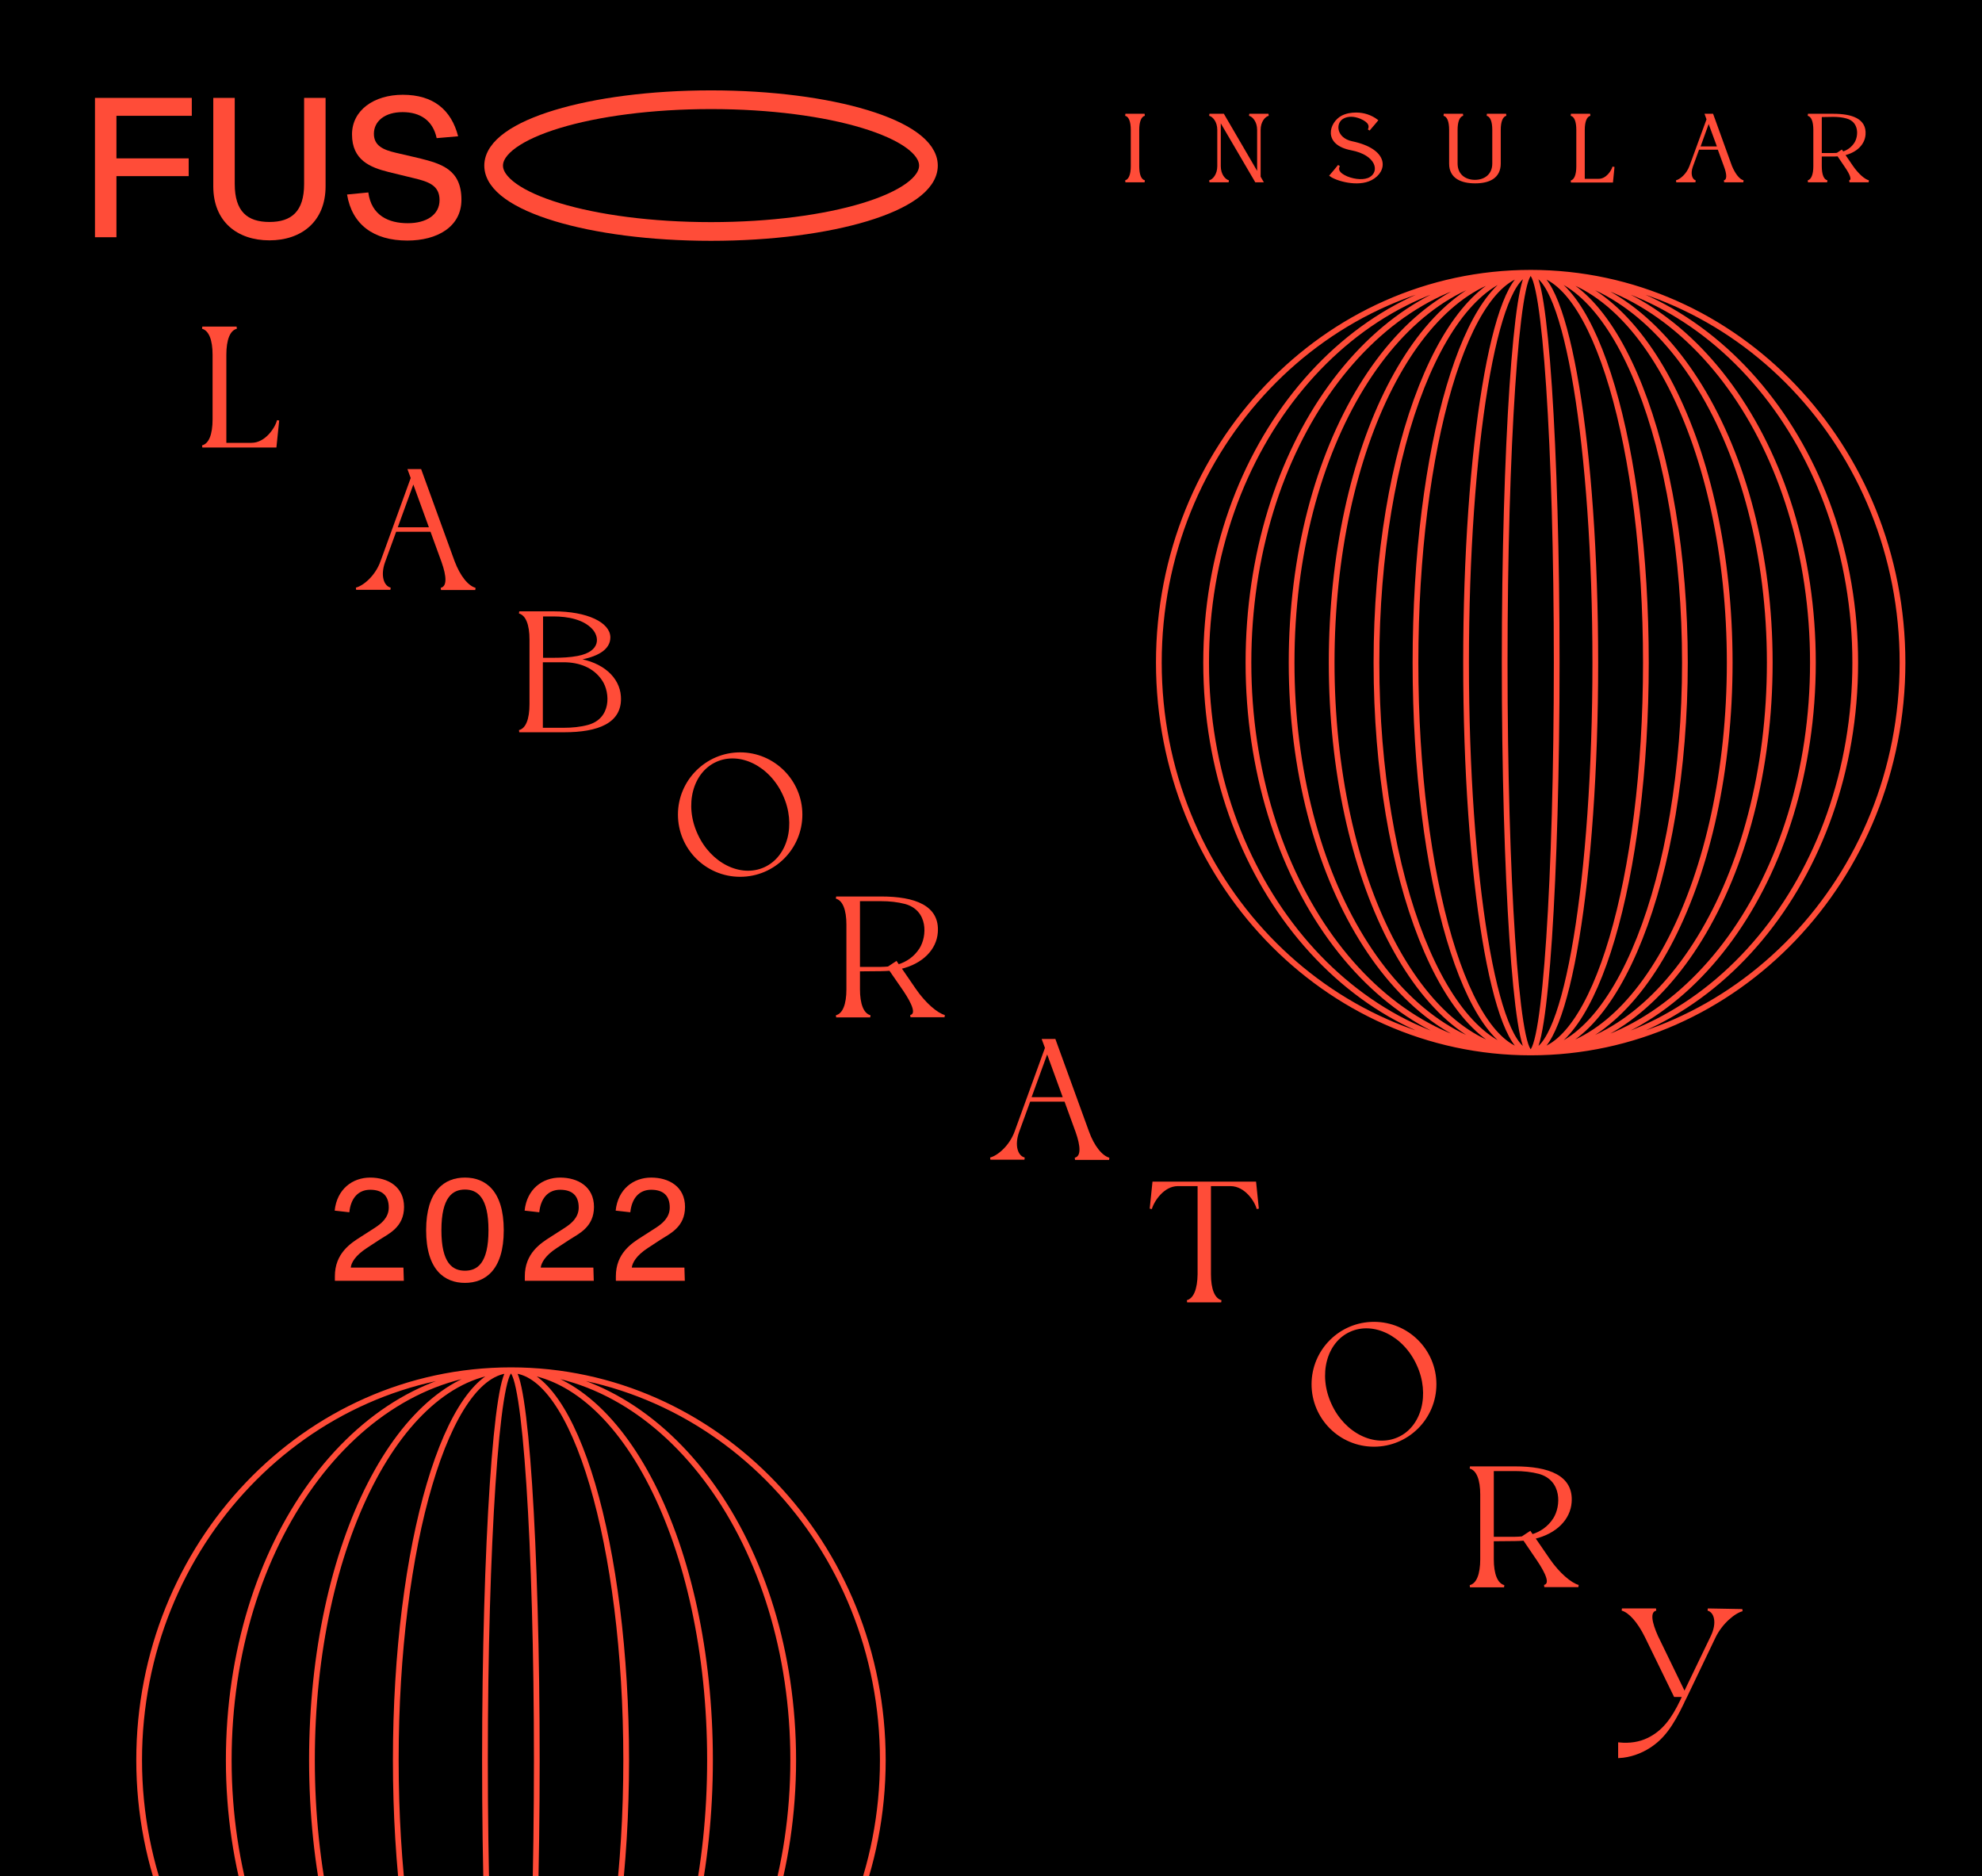 <?xml version="1.0" encoding="utf-8"?>
<!-- Generator: Adobe Illustrator 26.2.1, SVG Export Plug-In . SVG Version: 6.00 Build 0)  -->
<svg version="1.1" xmlns="http://www.w3.org/2000/svg" xmlns:xlink="http://www.w3.org/1999/xlink" x="0px" y="0px"
	 viewBox="0 0 960 908.6" style="enable-background:new 0 0 960 908.6;" xml:space="preserve">
<style type="text/css">
	.st0{fill:none;stroke:#FF4C38;stroke-width:2.78;}
	.st1{fill:none;stroke:#FF4C38;stroke-width:1.07;stroke-miterlimit:4.27;}
	.st2{fill:#FF4C38;}
	.st3{clip-path:url(#SVGID_00000003067802321340901050000015491414270112149408_);}
	.st4{clip-path:url(#SVGID_00000129203588994218251350000007927614314857789072_);}
	.st5{clip-path:url(#SVGID_00000094602090313914133180000012549194520706430375_);}
	.st6{clip-path:url(#SVGID_00000116210139021329535390000009335170481702094783_);}
	.st7{clip-path:url(#SVGID_00000008827182875394897210000008628054219840979843_);}
	.st8{clip-path:url(#SVGID_00000075155632584702727950000003932376602764197565_);}
	.st9{clip-path:url(#SVGID_00000064329778615978572850000000134219109499515282_);}
	.st10{clip-path:url(#SVGID_00000154389295222345651470000002455246328618070658_);}
	.st11{fill:none;stroke:#FF4C38;stroke-width:9.06;}
	.st12{clip-path:url(#SVGID_00000158747268076550018960000012922471591115646884_);}
	.st13{fill:none;stroke:#FF4C38;}
</style>
<g id="Layer_2">
	<rect width="960" height="908.6"/>
</g>
<g id="a">
	<g>
		<path class="st0" d="M741.4,132.1c-17.3,0-31.3,84.5-31.3,188.8s14,188.8,31.3,188.8s31.3-84.5,31.3-188.8
			S758.7,132.1,741.4,132.1L741.4,132.1z M741.4,132.1c-30.8,0-55.8,84.5-55.8,188.8s25,188.8,55.8,188.8s55.8-84.5,55.8-188.8
			S772.2,132.1,741.4,132.1L741.4,132.1z M741.4,132.1c-41.3,0-74.7,84.5-74.7,188.8s33.5,188.8,74.7,188.8s74.7-84.5,74.7-188.8
			S782.7,132.1,741.4,132.1L741.4,132.1z M741.4,132.1c-53.2,0-96.4,84.5-96.4,188.8s43.2,188.8,96.4,188.8s96.4-84.5,96.4-188.8
			S794.6,132.1,741.4,132.1L741.4,132.1z M741.4,132.1c-64,0-115.8,84.5-115.8,188.8s51.8,188.8,115.8,188.8s115.8-84.5,115.8-188.8
			S805.4,132.1,741.4,132.1L741.4,132.1z M741.4,132.1c-75.5,0-136.7,84.5-136.7,188.8s61.2,188.8,136.7,188.8
			s136.7-84.5,136.7-188.8S816.9,132.1,741.4,132.1L741.4,132.1z M741.4,132.1c-86.8,0-157.2,84.5-157.2,188.8
			s70.4,188.8,157.2,188.8s157.2-84.5,157.2-188.8S828.2,132.1,741.4,132.1L741.4,132.1z M741.4,132.1
			c-99.5,0-180.1,84.5-180.1,188.8S642,509.7,741.4,509.7s180.1-84.5,180.1-188.8S840.9,132.1,741.4,132.1L741.4,132.1z
			 M741.4,132.1c-6.9,0-12.6,84.5-12.6,188.8s5.6,188.8,12.6,188.8S754,425.2,754,320.9S748.3,132.1,741.4,132.1L741.4,132.1z
			 M247.5,663.6c-30.8,0-55.8,84.5-55.8,188.8s25,188.8,55.8,188.8s55.8-84.5,55.8-188.8S278.3,663.6,247.5,663.6L247.5,663.6
			L247.5,663.6z M247.5,663.6c-53.2,0-96.4,84.5-96.4,188.8s43.2,188.8,96.4,188.8s96.4-84.5,96.4-188.8S300.7,663.6,247.5,663.6
			L247.5,663.6L247.5,663.6z M247.5,663.6c-75.5,0-136.7,84.5-136.7,188.8s61.2,188.8,136.7,188.8s136.7-84.5,136.7-188.8
			S323,663.6,247.5,663.6L247.5,663.6L247.5,663.6z M247.5,663.6c-99.5,0-180.1,84.5-180.1,188.8s80.6,188.8,180.1,188.8
			s180.1-84.5,180.1-188.8S347,663.6,247.5,663.6L247.5,663.6L247.5,663.6z M247.5,663.6c-6.9,0-12.6,84.5-12.6,188.8
			s5.6,188.8,12.6,188.8S260,956.7,260,852.4S254.4,663.6,247.5,663.6L247.5,663.6L247.5,663.6z"/>
		<path class="st1" d="M134.7,203.6l-1.3,12.6H98c3.7-0.9,5.5-5.8,5.5-13.1l0,0v-31.3l0,0c0-7.2-1.8-12.1-5.5-13.1h16.6
			c-3.7,0.9-5.5,5.8-5.5,13.1l0,0V215h12.7C128.9,215,133.8,207.3,134.7,203.6z"/>
	</g>
	<path class="st2" d="M134.7,203.6l-1.3,12.6H98c3.7-0.9,5.5-5.8,5.5-13.1l0,0v-31.3l0,0c0-7.2-1.8-12.1-5.5-13.1h16.6
		c-3.7,0.9-5.5,5.8-5.5,13.1l0,0V215h12.7C128.9,215,133.8,207.3,134.7,203.6z"/>
	<g>
		<g>
			<g>
				<defs>
					<rect id="SVGID_1_" x="-960" y="-181.4" width="1920" height="1080"/>
				</defs>
				<clipPath id="SVGID_00000163764071636026860170000006814165537238687140_">
					<use xlink:href="#SVGID_1_"  style="overflow:visible;"/>
				</clipPath>
				<g style="clip-path:url(#SVGID_00000163764071636026860170000006814165537238687140_);">
					<path class="st1" d="M230.2,285.2h-16.6c3.7-0.9,3.2-6.3,0.8-13.1l-5.5-15.1h-17.4l-5.5,15.1c-2.4,6.7-0.6,12.1,3.1,13h-16.6
						c3.7-0.9,9.7-5.8,12.3-13.1l14.7-40.5l-1.4-3.8h5.5l16.1,44.3C222.5,279.4,226.5,284.2,230.2,285.2L230.2,285.2z M208.5,255.9
						l-8.3-22.8l-8.3,22.8H208.5L208.5,255.9z"/>
				</g>
			</g>
		</g>
	</g>
	<path class="st2" d="M230.2,285.2h-16.6c3.7-0.9,3.2-6.3,0.8-13.1l-5.5-15.1h-17.4l-5.5,15.1c-2.4,6.7-0.6,12.1,3.1,13h-16.6
		c3.7-0.9,9.7-5.8,12.3-13.1l14.7-40.5l-1.4-3.8h5.5l16.1,44.3C222.5,279.4,226.5,284.2,230.2,285.2L230.2,285.2z M208.5,255.9
		l-8.3-22.8l-8.3,22.8H208.5L208.5,255.9z"/>
	<g>
		<g>
			<g>
				<defs>
					<rect id="SVGID_00000141449034036581765660000009574183644147814284_" x="-960" y="-181.4" width="1920" height="1080"/>
				</defs>
				<clipPath id="SVGID_00000169553534124206566430000018206590021480453527_">
					<use xlink:href="#SVGID_00000141449034036581765660000009574183644147814284_"  style="overflow:visible;"/>
				</clipPath>
				<g style="clip-path:url(#SVGID_00000169553534124206566430000018206590021480453527_);">
					<path class="st1" d="M300.2,337.2c0.9,12.6-10.7,16.9-27,16.9h-21.7c3.7-0.9,5.5-5.8,5.5-13.1l0,0v-31.3l0,0
						c0-7.2-1.8-12.1-5.5-13.1h16.6c16.4,0,27,5.4,27,12.1c0,5.6-6,9.1-15.9,10.6C292,321.2,299.6,328.5,300.2,337.2L300.2,337.2z
						 M262.5,297.9v21.2h5.6c4,0,8.1-0.2,11.8-0.9c11.7-2.2,11.2-10,7.2-14.1c-4.4-4.6-11.9-6.1-19.1-6.1h-5.5V297.9z M292.2,329.4
						c-4.4-6.8-11.9-9.2-19.1-9.2h-10.7V353h10.7c4,0,8.1-0.4,11.8-1.4C296.7,348.4,296.2,335.5,292.2,329.4z"/>
				</g>
			</g>
		</g>
	</g>
	<path class="st2" d="M300.2,337.2c0.9,12.6-10.7,16.9-27,16.9h-21.7c3.7-0.9,5.5-5.8,5.5-13.1l0,0v-31.3l0,0
		c0-7.2-1.8-12.1-5.5-13.1h16.6c16.4,0,27,5.4,27,12.1c0,5.6-6,9.1-15.9,10.6C292,321.2,299.6,328.5,300.2,337.2L300.2,337.2z
		 M262.5,297.9v21.2h5.6c4,0,8.1-0.2,11.8-0.9c11.7-2.2,11.2-10,7.2-14.1c-4.4-4.6-11.9-6.1-19.1-6.1h-5.5V297.9z M292.2,329.4
		c-4.4-6.8-11.9-9.2-19.1-9.2h-10.7V353h10.7c4,0,8.1-0.4,11.8-1.4C296.7,348.4,296.2,335.5,292.2,329.4z"/>
	<g>
		<g>
			<g>
				<defs>
					<rect id="SVGID_00000142135792365362955780000005214241415900580004_" x="-960" y="-181.4" width="1920" height="1080"/>
				</defs>
				<clipPath id="SVGID_00000183960047782412508730000015675742882146825121_">
					<use xlink:href="#SVGID_00000142135792365362955780000005214241415900580004_"  style="overflow:visible;"/>
				</clipPath>
				<g style="clip-path:url(#SVGID_00000183960047782412508730000015675742882146825121_);">
					<path class="st1" d="M358.5,424.1c-16.4,0-29.6-13.3-29.6-29.6s13.3-29.6,29.6-29.6s29.6,13.3,29.6,29.6
						S374.9,424.1,358.5,424.1z M370.4,420.5c11.7-5.3,15.9-21.3,9.3-35.6c-6.5-14.4-21.3-21.7-33-16.4s-15.9,21.3-9.3,35.6
						C343.9,418.5,358.7,425.8,370.4,420.5L370.4,420.5z"/>
				</g>
			</g>
		</g>
	</g>
	<path class="st2" d="M358.5,424.1c-16.4,0-29.6-13.3-29.6-29.6s13.3-29.6,29.6-29.6s29.6,13.3,29.6,29.6S374.9,424.1,358.5,424.1z
		 M370.4,420.5c11.7-5.3,15.9-21.3,9.3-35.6c-6.5-14.4-21.3-21.7-33-16.4s-15.9,21.3-9.3,35.6C343.9,418.5,358.7,425.8,370.4,420.5
		L370.4,420.5z"/>
	<g>
		<g>
			<g>
				<defs>
					<rect id="SVGID_00000026152711359522175410000001933363951288542605_" x="-960" y="-181.4" width="1920" height="1080"/>
				</defs>
				<clipPath id="SVGID_00000048492535530701869070000011148227503129421706_">
					<use xlink:href="#SVGID_00000026152711359522175410000001933363951288542605_"  style="overflow:visible;"/>
				</clipPath>
				<g style="clip-path:url(#SVGID_00000048492535530701869070000011148227503129421706_);">
					<path class="st1" d="M416,469.9v9.2l0,0c0,7.2,1.8,12.1,5.5,13.1H405c3.7-0.9,5.5-5.8,5.5-13.1l0,0v-31.3l0,0
						c0-7.2-1.8-12.1-5.5-13.1h21.7c16.4,0,28,4.3,27,16.9c-0.6,7.9-7,14.7-17.7,17.2l7,10.2l0,0c4.9,7.2,10.8,12.1,14.5,13.1H441
						c3.6-0.9,1.2-6.2-3-12.5l-6.9-10c-1.4,0.1-2.9,0.2-4.4,0.2L416,469.9L416,469.9z M416,435.9v32.9h10.7c1.2,0,2.4-0.1,3.6-0.2
						l3.8-2.5l1,1.5c4.2-1.3,8-3.8,10.7-8c3.9-6.1,4.4-19-7.2-22.3c-3.8-1-7.8-1.4-11.8-1.4H416L416,435.9z"/>
				</g>
			</g>
		</g>
	</g>
	<path class="st2" d="M416,469.9v9.2l0,0c0,7.2,1.8,12.1,5.5,13.1H405c3.7-0.9,5.5-5.8,5.5-13.1l0,0v-31.3l0,0
		c0-7.2-1.8-12.1-5.5-13.1h21.7c16.4,0,28,4.3,27,16.9c-0.6,7.9-7,14.7-17.7,17.2l7,10.2l0,0c4.9,7.2,10.8,12.1,14.5,13.1H441
		c3.6-0.9,1.2-6.2-3-12.5l-6.9-10c-1.4,0.1-2.9,0.2-4.4,0.2L416,469.9L416,469.9z M416,435.9v32.9h10.7c1.2,0,2.4-0.1,3.6-0.2
		l3.8-2.5l1,1.5c4.2-1.3,8-3.8,10.7-8c3.9-6.1,4.4-19-7.2-22.3c-3.8-1-7.8-1.4-11.8-1.4H416L416,435.9z"/>
	<g>
		<g>
			<g>
				<defs>
					<rect id="SVGID_00000000935821759072580780000008321584451020787628_" x="-960" y="-181.4" width="1920" height="1080"/>
				</defs>
				<clipPath id="SVGID_00000126287647212834228010000003269560019860254104_">
					<use xlink:href="#SVGID_00000000935821759072580780000008321584451020787628_"  style="overflow:visible;"/>
				</clipPath>
				<g style="clip-path:url(#SVGID_00000126287647212834228010000003269560019860254104_);">
					<path class="st1" d="M537.2,561.2h-16.5c3.7-0.9,3.2-6.3,0.8-13.1L516,533h-17.4l-5.5,15.1c-2.4,6.7-0.6,12.1,3.1,13h-16.5
						c3.7-0.9,9.7-5.8,12.3-13.1l14.7-40.5l-1.4-3.8h5.5l16.1,44.3C529.5,555.3,533.5,560.2,537.2,561.2L537.2,561.2z M515.5,531.9
						l-8.3-22.8l-8.3,22.8H515.5L515.5,531.9z"/>
				</g>
			</g>
		</g>
	</g>
	<path class="st2" d="M537.2,561.2h-16.5c3.7-0.9,3.2-6.3,0.8-13.1L516,533h-17.4l-5.5,15.1c-2.4,6.7-0.6,12.1,3.1,13h-16.5
		c3.7-0.9,9.7-5.8,12.3-13.1l14.7-40.5l-1.4-3.8h5.5l16.1,44.3C529.5,555.3,533.5,560.2,537.2,561.2L537.2,561.2z M515.5,531.9
		l-8.3-22.8l-8.3,22.8H515.5L515.5,531.9z"/>
	<g>
		<path class="st1" d="M580.6,617.1v-43.2h-10.1c-7.2,0-12.1,7.8-13.1,11.5l1.3-12.6h49.2l1.3,12.6c-0.9-3.7-5.8-11.4-13.1-11.5H586
			v43.2l0,0c0,7.2,1.8,12.1,5.5,13.1H575C578.7,629.2,580.5,624.3,580.6,617.1L580.6,617.1L580.6,617.1z"/>
	</g>
	<path class="st2" d="M580.6,617.1v-43.2h-10.1c-7.2,0-12.1,7.8-13.1,11.5l1.3-12.6h49.2l1.3,12.6c-0.9-3.7-5.8-11.4-13.1-11.5H586
		v43.2l0,0c0,7.2,1.8,12.1,5.5,13.1H575C578.7,629.2,580.5,624.3,580.6,617.1L580.6,617.1L580.6,617.1z"/>
	<g>
		<g>
			<g>
				<defs>
					<rect id="SVGID_00000111155727268504143530000018422021435239928448_" x="-960" y="-181.4" width="1920" height="1080"/>
				</defs>
				<clipPath id="SVGID_00000016043028194027814940000016700250624328811926_">
					<use xlink:href="#SVGID_00000111155727268504143530000018422021435239928448_"  style="overflow:visible;"/>
				</clipPath>
				<g style="clip-path:url(#SVGID_00000016043028194027814940000016700250624328811926_);">
					<path class="st1" d="M665.5,700.1c-16.4,0-29.7-13.3-29.7-29.7s13.3-29.7,29.7-29.7s29.7,13.3,29.7,29.7
						S681.9,700.1,665.5,700.1z M677.4,696.5c11.7-5.3,15.9-21.3,9.3-35.6c-6.5-14.4-21.3-21.7-33-16.4s-15.9,21.3-9.3,35.6
						C650.9,694.5,665.7,701.8,677.4,696.5z"/>
				</g>
			</g>
		</g>
	</g>
	<path class="st2" d="M665.5,700.1c-16.4,0-29.7-13.3-29.7-29.7s13.3-29.7,29.7-29.7s29.7,13.3,29.7,29.7S681.9,700.1,665.5,700.1z
		 M677.4,696.5c11.7-5.3,15.9-21.3,9.3-35.6c-6.5-14.4-21.3-21.7-33-16.4s-15.9,21.3-9.3,35.6C650.9,694.5,665.7,701.8,677.4,696.5z
		"/>
	<g>
		<g>
			<g>
				<defs>
					<rect id="SVGID_00000154421129395456849030000017875634681547424908_" x="-960" y="-181.4" width="1920" height="1080"/>
				</defs>
				<clipPath id="SVGID_00000105420222175542457090000016388394584730510501_">
					<use xlink:href="#SVGID_00000154421129395456849030000017875634681547424908_"  style="overflow:visible;"/>
				</clipPath>
				<g style="clip-path:url(#SVGID_00000105420222175542457090000016388394584730510501_);">
					<path class="st1" d="M723,745.9v9.2l0,0c0,7.2,1.8,12.1,5.5,13.1H712c3.7-0.9,5.5-5.8,5.5-13.1l0,0v-31.3l0,0
						c0-7.2-1.8-12.1-5.5-13.1h21.7c16.4,0,28,4.3,27,16.9c-0.6,7.9-7,14.7-17.7,17.2l7,10.2l0,0c4.9,7.2,10.8,12.1,14.5,13.1H748
						c3.6-0.9,1.2-6.2-3-12.5l-6.8-10c-1.4,0.1-2.9,0.2-4.4,0.2L723,745.9L723,745.9z M723,711.9v32.9h10.7c1.2,0,2.4-0.1,3.6-0.2
						l3.8-2.5l1,1.5c4.2-1.3,8-3.8,10.7-8c3.9-6.1,4.4-19-7.2-22.3c-3.8-1-7.8-1.4-11.8-1.4H723L723,711.9z"/>
				</g>
			</g>
		</g>
	</g>
	<path class="st2" d="M723,745.9v9.2l0,0c0,7.2,1.8,12.1,5.5,13.1H712c3.7-0.9,5.5-5.8,5.5-13.1l0,0v-31.3l0,0
		c0-7.2-1.8-12.1-5.5-13.1h21.7c16.4,0,28,4.3,27,16.9c-0.6,7.9-7,14.7-17.7,17.2l7,10.2l0,0c4.9,7.2,10.8,12.1,14.5,13.1H748
		c3.6-0.9,1.2-6.2-3-12.5l-6.8-10c-1.4,0.1-2.9,0.2-4.4,0.2L723,745.9L723,745.9z M723,711.9v32.9h10.7c1.2,0,2.4-0.1,3.6-0.2
		l3.8-2.5l1,1.5c4.2-1.3,8-3.8,10.7-8c3.9-6.1,4.4-19-7.2-22.3c-3.8-1-7.8-1.4-11.8-1.4H723L723,711.9z"/>
	<g>
		<g>
			<g>
				<defs>
					<rect id="SVGID_00000126299152195877428860000016121619560021429634_" x="-960" y="-181.4" width="1920" height="1080"/>
				</defs>
				<clipPath id="SVGID_00000106125054165137443810000008066941313983157168_">
					<use xlink:href="#SVGID_00000126299152195877428860000016121619560021429634_"  style="overflow:visible;"/>
				</clipPath>
				<g style="clip-path:url(#SVGID_00000106125054165137443810000008066941313983157168_);">
					<path class="st1" d="M843.9,779.8c-3.7,0.9-10.1,6-13.5,13.1l-13.7,28.6l0,0l-1.3,2.6l0,0l-0.2,0.5l0,0
						c-5.4,11.3-9.7,17.1-16.1,21.3c-4.6,3-9.7,4.7-14.8,5v-6.5c5,0.5,9.8-0.2,13.9-2.2c7.3-3.5,11.8-9.5,16.2-18.7l1-2.2h-4.2
						l-14-28.7c-3.6-7.3-7.9-12.1-11.6-13.1h16.5c-3.7,0.9-2.5,6.4,0.5,13.1l13.3,27.4l13.2-27.4c3.2-6.6,1.8-12.1-1.9-13.1
						L843.9,779.8L843.9,779.8z"/>
				</g>
			</g>
		</g>
	</g>
	<path class="st2" d="M843.9,779.8c-3.7,0.9-10.1,6-13.5,13.1l-13.7,28.6l0,0l-1.3,2.6l0,0l-0.2,0.5l0,0
		c-5.4,11.3-9.7,17.1-16.1,21.3c-4.6,3-9.7,4.7-14.8,5v-6.5c5,0.5,9.8-0.2,13.9-2.2c7.3-3.5,11.8-9.5,16.2-18.7l1-2.2h-4.2l-14-28.7
		c-3.6-7.3-7.9-12.1-11.6-13.1h16.5c-3.7,0.9-2.5,6.4,0.5,13.1l13.3,27.4l13.2-27.4c3.2-6.6,1.8-12.1-1.9-13.1L843.9,779.8
		L843.9,779.8z"/>
	<path class="st2" d="M56.4,56.1h36.5v-8.7H46v67.5h10.4V85.3h35v-8.6h-35V56.1L56.4,56.1L56.4,56.1z M157.7,47.4h-10.4v41.7
		c0,13.3-6.1,18.4-16.8,18.4s-16.8-5.1-16.8-18.4V47.4h-10.4v42.8c0,17.3,11.8,26.2,27.2,26.2s27.2-9,27.2-26.2V47.4L157.7,47.4
		L157.7,47.4z M221.9,66c-3.3-12.8-12-20.1-26.8-20.1c-14,0-24.6,7.5-24.6,19.2c0,12.5,8.9,16,17.7,18.2l12.3,3
		c7.1,1.7,12.4,3.5,12.4,10.6s-6.3,11.2-15.4,11.2s-17.6-3.6-19.1-14.9l-10.3,1c2.4,14.5,12.8,22.3,29.2,22.3
		c14.4,0,26.2-6.6,26.2-19.8c0-14.7-9.9-17.4-20.1-20L191.8,74c-6.1-1.4-10.7-3.4-10.7-9.2c0-6.1,5.3-10.5,13.9-10.5
		s14.7,4.1,16.5,12.6L221.9,66L221.9,66L221.9,66z"/>
	<path class="st11" d="M449.7,80.2c0-17.6-47.1-31.9-105.3-31.9S239.1,62.6,239.1,80.2s47.1,31.9,105.3,31.9S449.7,97.8,449.7,80.2
		L449.7,80.2z"/>
	<g>
		<g>
			<g>
				<defs>
					<rect id="SVGID_00000093164877581796616240000016979204842986120070_" x="-960" y="-181.4" width="1920" height="1080"/>
				</defs>
				<clipPath id="SVGID_00000003794499508360399910000011033636291670712724_">
					<use xlink:href="#SVGID_00000093164877581796616240000016979204842986120070_"  style="overflow:visible;"/>
				</clipPath>
				<g style="clip-path:url(#SVGID_00000003794499508360399910000011033636291670712724_);">
					<g>
						<path class="st13" d="M551.3,80.5c0,4.1,1,6.8,3.1,7.3h-9.3c2.1-0.5,3.1-3.3,3.1-7.3V62.9c0-4.1-1-6.8-3.1-7.3h9.3
							c-2.1,0.5-3.1,3.3-3.1,7.3V80.5z"/>
						<path class="st13" d="M608.3,87.8l-17.5-29.9v22.6c0,4.1,2.3,6.8,4.3,7.3h-9.3c2.1-0.5,4.3-3.3,4.3-7.3V62.9
							c0-4.1-2.3-6.8-4.3-7.3h6.7l16.9,29V62.9c0-4.1-2.3-6.8-4.3-7.3h9.3c-2.1,0.5-4.3,3.3-4.3,7.3v22.8l1.2,2.1L608.3,87.8
							L608.3,87.8z"/>
					</g>
					<g>
						<path class="st13" d="M644.5,85L644.5,85l2.2-2.6l0,0l1.8-2.2c-0.9,1.9-0.5,3.8,3.9,5.7c4,1.6,8.6,1.9,11.3,0.3
							c5.2-3.1,3.4-11.5-9.1-13.9c-13.6-2.6-10.2-12.8-4.6-15.8c2.1-1.1,4.5-1.5,6.9-1.5c3.7,0,7.2,1.2,10,3.3l0,0l-0.9,1.1l0,0
							l-3,3.5c0.9-1.9,0.5-3.9-3.8-5.8c-3.1-1.3-6.3-1.5-8.9,0c-4.2,2.5-3.5,10.1,4.5,11.8c17.6,3.7,17,13.9,9.3,17.9
							C657.6,90.2,647.3,87.1,644.5,85L644.5,85z"/>
						<path class="st13" d="M702.4,79.3V62.9l0,0c0-4.1-1-6.8-3.1-7.3h9.3c-2.1,0.5-3.1,3.3-3.1,7.3l0,0v16.3c0,5.5,4,8.4,8.9,8.4
							s8.9-2.9,8.9-8.4V62.9l0,0c0-4.1-1-6.8-3.1-7.3h9.3c-2.1,0.5-3.1,3.3-3.1,7.3l0,0v16.3c0,6.8-5.3,9.1-11.9,9.1
							S702.4,86,702.4,79.3L702.4,79.3z"/>
					</g>
					<g>
						<path class="st13" d="M781.5,80.8l-0.7,7.1h-19.9c2.1-0.5,3.1-3.3,3.1-7.3V62.9c0-4.1-1-6.8-3.1-7.3h9.3
							c-2.1,0.5-3.1,3.3-3.1,7.3v24.2h7.1C778.3,87.2,781,82.8,781.5,80.8L781.5,80.8z"/>
						<path class="st13" d="M844.4,87.8h-9.3c2.1-0.5,1.8-3.6,0.4-7.3l-3.1-8.5h-9.8l-3.1,8.5c-1.4,3.8-0.3,6.8,1.7,7.3h-9.3
							c2.1-0.5,5.4-3.2,6.9-7.3l8.3-22.7l-0.8-2.2h3.1l9,24.9C840.1,84.6,842.3,87.3,844.4,87.8L844.4,87.8z M832.3,71.4l-4.7-12.8
							L823,71.4H832.3L832.3,71.4z"/>
					</g>
					<path class="st13" d="M881.9,75.3v5.2c0,4.1,1,6.8,3.1,7.3h-9.3c2.1-0.5,3.1-3.3,3.1-7.3V62.9c0-4.1-1-6.8-3.1-7.3h12.2
						c9.2,0,15.7,2.4,15.2,9.5c-0.3,4.5-3.9,8.3-10,9.7l3.9,5.7l0,0c2.8,4.1,6,6.8,8.1,7.3h-9.3c2-0.5,0.7-3.5-1.7-7l-3.8-5.6
						c-0.8,0.1-1.6,0.1-2.5,0.1H881.9L881.9,75.3z M881.9,56.2v18.4h6c0.7,0,1.4,0,2-0.1l2.1-1.4l0.6,0.8c2.4-0.7,4.5-2.2,6-4.5
						c2.2-3.4,2.5-10.7-4.1-12.5c-2.1-0.6-4.4-0.8-6.6-0.8L881.9,56.2L881.9,56.2z"/>
				</g>
			</g>
		</g>
	</g>
	<g>
		<path class="st2" d="M551.3,80.5c0,4.1,1,6.8,3.1,7.3h-9.3c2.1-0.5,3.1-3.3,3.1-7.3V62.9c0-4.1-1-6.8-3.1-7.3h9.3
			c-2.1,0.5-3.1,3.3-3.1,7.3V80.5z"/>
		<path class="st2" d="M608.3,87.8l-17.5-29.9v22.6c0,4.1,2.3,6.8,4.3,7.3h-9.3c2.1-0.5,4.3-3.3,4.3-7.3V62.9c0-4.1-2.3-6.8-4.3-7.3
			h6.7l16.9,29V62.9c0-4.1-2.3-6.8-4.3-7.3h9.3c-2.1,0.5-4.3,3.3-4.3,7.3v22.8l1.2,2.1L608.3,87.8L608.3,87.8z"/>
	</g>
	<g>
		<path class="st2" d="M644.5,85L644.5,85l2.2-2.6l0,0l1.8-2.2c-0.9,1.9-0.5,3.8,3.9,5.7c4,1.6,8.6,1.9,11.3,0.3
			c5.2-3.1,3.4-11.5-9.1-13.9c-13.6-2.6-10.2-12.8-4.6-15.8c2.1-1.1,4.5-1.5,6.9-1.5c3.7,0,7.2,1.2,10,3.3l0,0l-0.9,1.1l0,0l-3,3.5
			c0.9-1.9,0.5-3.9-3.8-5.8c-3.1-1.3-6.3-1.5-8.9,0c-4.2,2.5-3.5,10.1,4.5,11.8c17.6,3.7,17,13.9,9.3,17.9
			C657.6,90.2,647.3,87.1,644.5,85L644.5,85z"/>
		<path class="st2" d="M702.4,79.3V62.9l0,0c0-4.1-1-6.8-3.1-7.3h9.3c-2.1,0.5-3.1,3.3-3.1,7.3l0,0v16.3c0,5.5,4,8.4,8.9,8.4
			s8.9-2.9,8.9-8.4V62.9l0,0c0-4.1-1-6.8-3.1-7.3h9.3c-2.1,0.5-3.1,3.3-3.1,7.3l0,0v16.3c0,6.8-5.3,9.1-11.9,9.1
			S702.4,86,702.4,79.3L702.4,79.3z"/>
	</g>
	<g>
		<path class="st2" d="M781.5,80.8l-0.7,7.1h-19.9c2.1-0.5,3.1-3.3,3.1-7.3V62.9c0-4.1-1-6.8-3.1-7.3h9.3c-2.1,0.5-3.1,3.3-3.1,7.3
			v24.2h7.1C778.3,87.2,781,82.8,781.5,80.8L781.5,80.8z"/>
		<path class="st2" d="M844.4,87.8h-9.3c2.1-0.5,1.8-3.6,0.4-7.3l-3.1-8.5h-9.8l-3.1,8.5c-1.4,3.8-0.3,6.8,1.7,7.3h-9.3
			c2.1-0.5,5.4-3.2,6.9-7.3l8.3-22.7l-0.8-2.2h3.1l9,24.9C840.1,84.6,842.3,87.3,844.4,87.8L844.4,87.8z M832.3,71.4l-4.7-12.8
			L823,71.4H832.3L832.3,71.4z"/>
	</g>
	<path class="st2" d="M881.9,75.3v5.2c0,4.1,1,6.8,3.1,7.3h-9.3c2.1-0.5,3.1-3.3,3.1-7.3V62.9c0-4.1-1-6.8-3.1-7.3h12.2
		c9.2,0,15.7,2.4,15.2,9.5c-0.3,4.5-3.9,8.3-10,9.7l3.9,5.7l0,0c2.8,4.1,6,6.8,8.1,7.3h-9.3c2-0.5,0.7-3.5-1.7-7l-3.8-5.6
		c-0.8,0.1-1.6,0.1-2.5,0.1H881.9L881.9,75.3z M881.9,56.2v18.4h6c0.7,0,1.4,0,2-0.1l2.1-1.4l0.6,0.8c2.4-0.7,4.5-2.2,6-4.5
		c2.2-3.4,2.5-10.7-4.1-12.5c-2.1-0.6-4.4-0.8-6.6-0.8L881.9,56.2L881.9,56.2z"/>
	<g>
		<path class="st2" d="M195.6,620.3h-33.4v-2.2c0-11.1,7.6-16,12.7-19.2l6.7-4.3c2.9-1.9,6.7-4.8,6.7-9.8c0-5.8-3.2-8.6-9-8.6
			s-9.4,4.1-10.1,10.9l-7.1-0.8c1.1-10.4,8.6-16,17.2-16s16.4,4.4,16.4,14.2s-7.4,13-11.9,15.9l-6.1,4c-5.7,3.7-7.6,7.2-7.8,9.5
			h25.5L195.6,620.3L195.6,620.3z"/>
		<path class="st2" d="M244,595.8c0,19.3-9,25.5-18.8,25.5s-18.8-6.2-18.8-25.5s9-25.5,18.8-25.5S244,576.5,244,595.8z M236.6,595.8
			c0-16-5.4-19.7-11.4-19.7s-11.4,3.7-11.4,19.7s5.4,19.6,11.4,19.6S236.6,611.8,236.6,595.8z"/>
	</g>
	<g>
		<path class="st2" d="M287.6,620.3h-33.4v-2.2c0-11.1,7.6-16,12.7-19.2l6.7-4.3c2.9-1.9,6.7-4.8,6.7-9.8c0-5.8-3.2-8.6-9-8.6
			s-9.4,4.1-10.1,10.9l-7.1-0.8c1.1-10.4,8.6-16,17.2-16s16.4,4.4,16.4,14.2s-7.4,13-11.9,15.9l-6.1,4c-5.7,3.7-7.5,7.2-7.8,9.5
			h25.5L287.6,620.3L287.6,620.3z"/>
		<path class="st2" d="M331.7,620.3h-33.4v-2.2c0-11.1,7.6-16,12.7-19.2l6.7-4.3c2.9-1.9,6.7-4.8,6.7-9.8c0-5.8-3.2-8.6-9-8.6
			s-9.4,4.1-10.1,10.9l-7.1-0.8c1.1-10.4,8.6-16,17.2-16s16.4,4.4,16.4,14.2s-7.4,13-11.9,15.9l-6.1,4c-5.7,3.7-7.5,7.2-7.8,9.5
			h25.5L331.7,620.3L331.7,620.3z"/>
	</g>
</g>
</svg>
